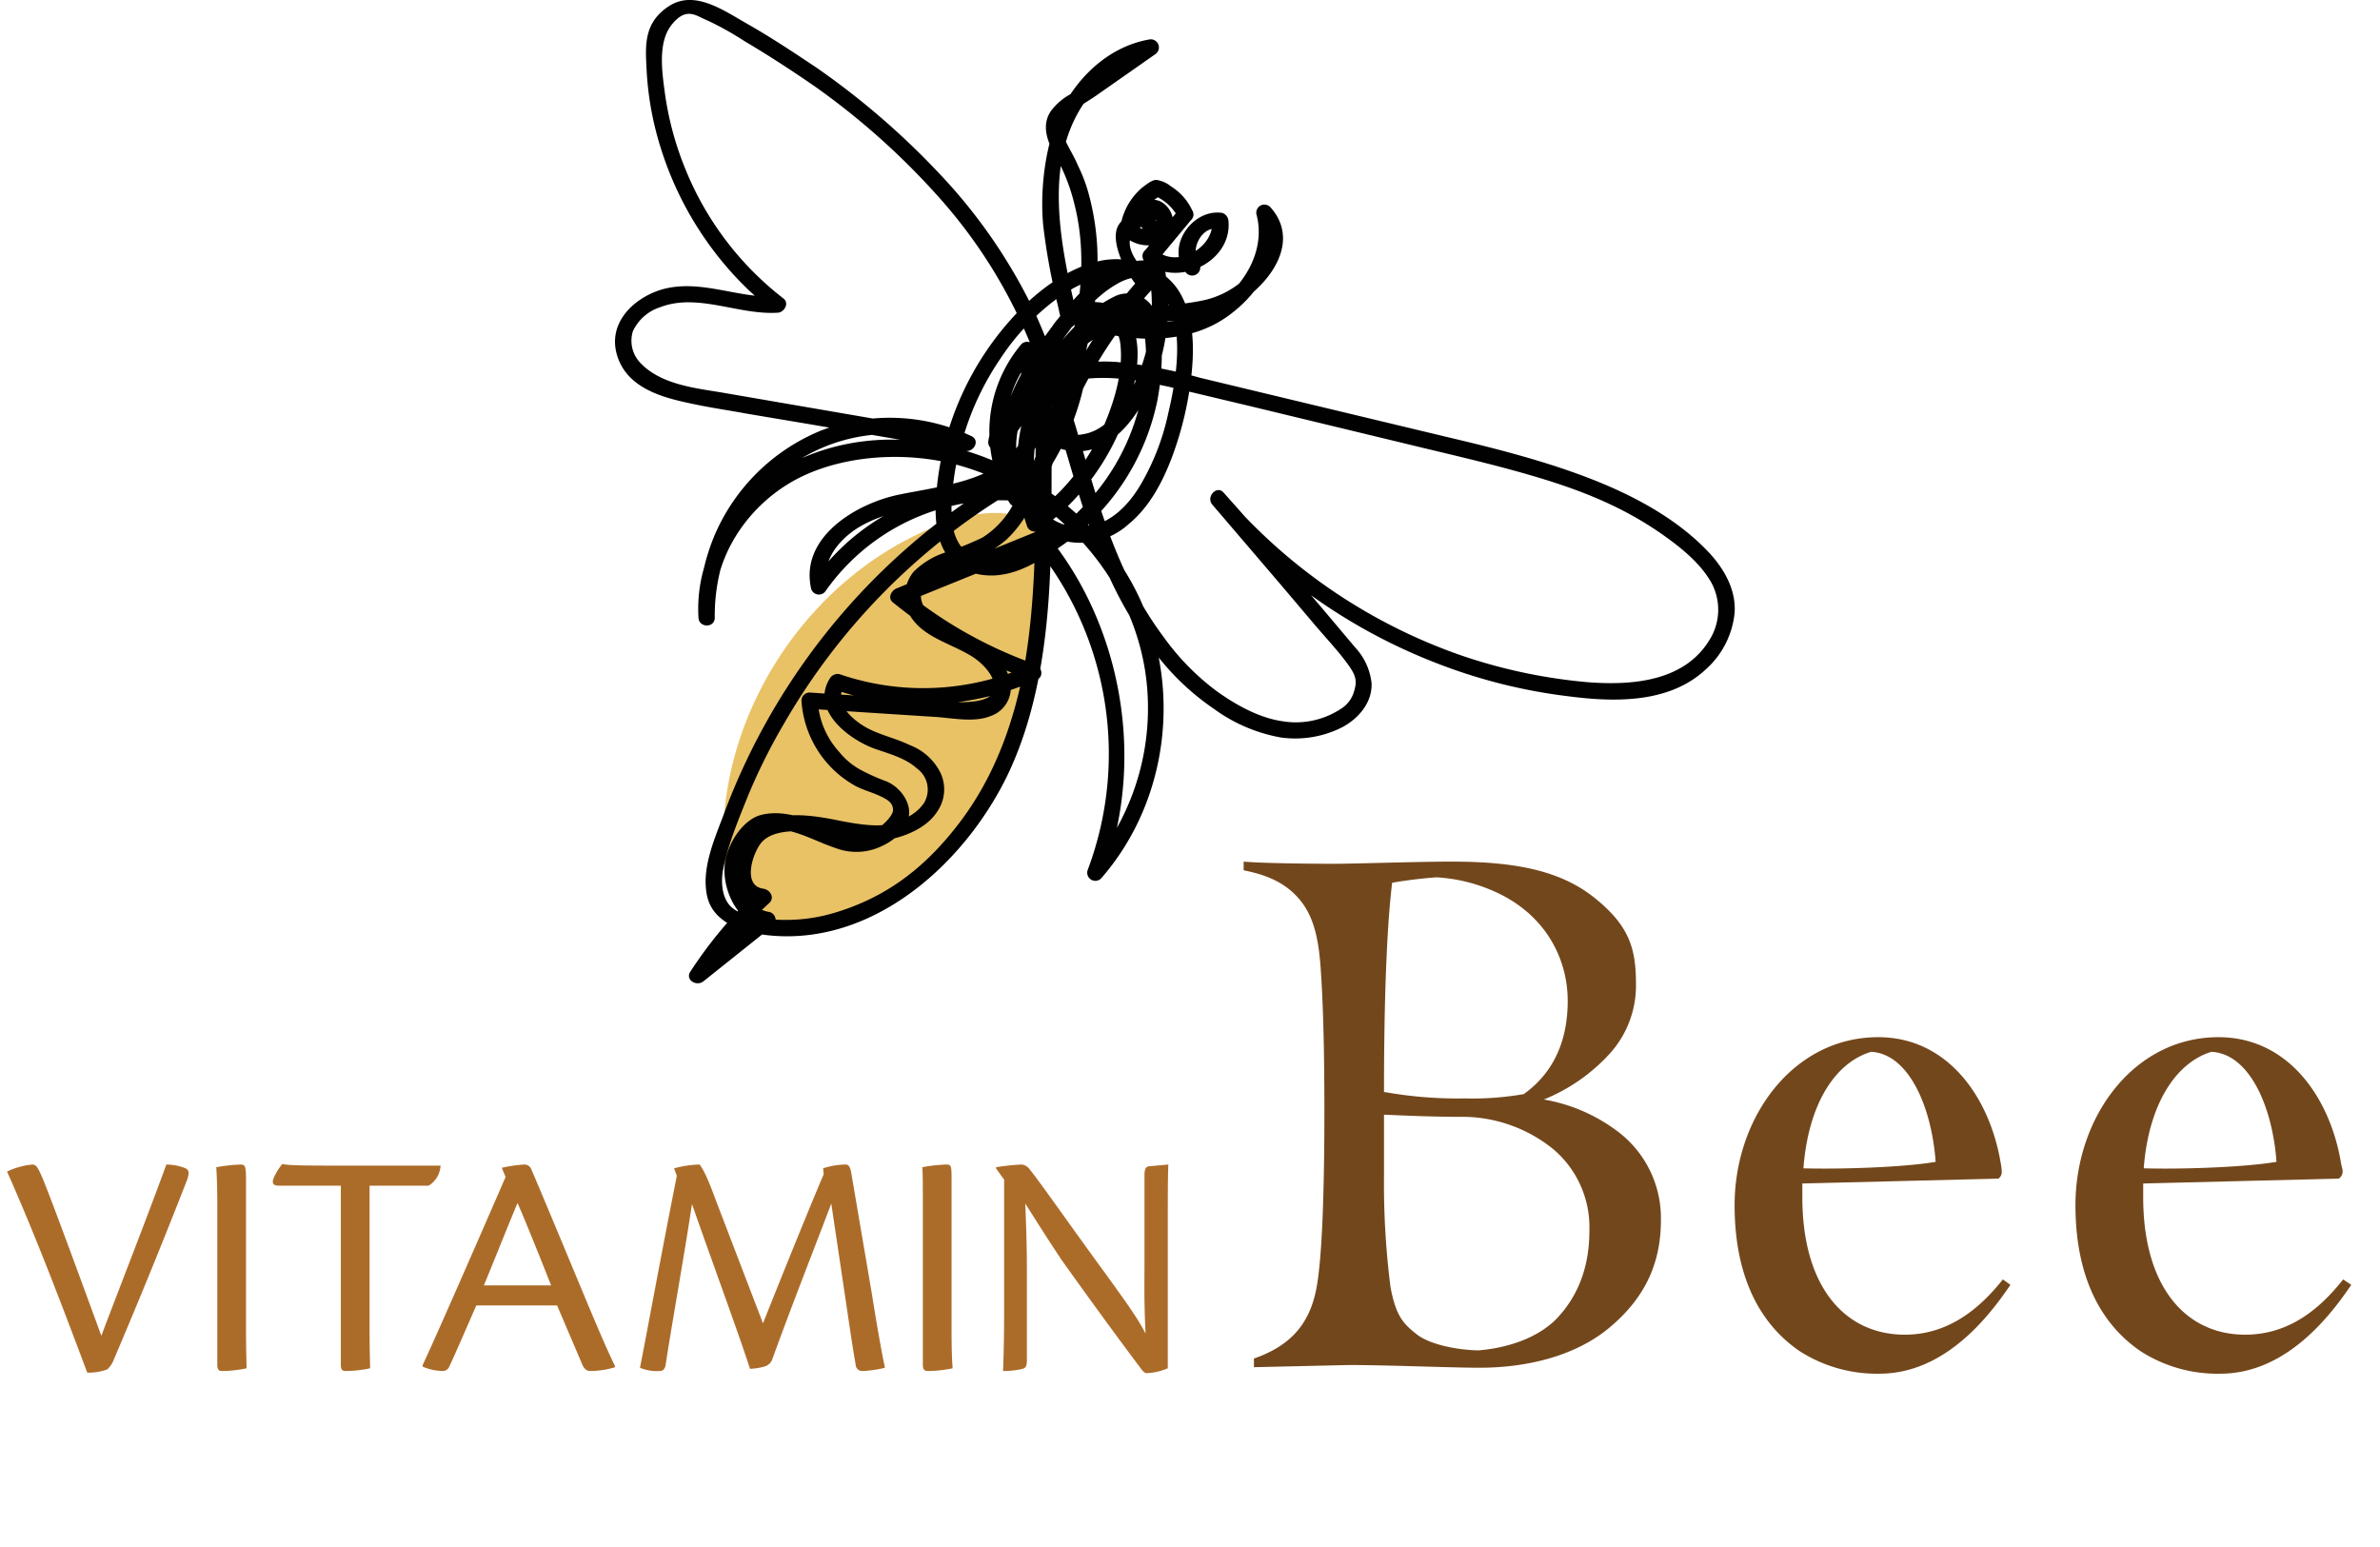 <svg id="Layer_1" data-name="Layer 1" xmlns="http://www.w3.org/2000/svg" width="439.2" height="285.4" viewBox="0 0 439.2 285.4"><title>logo</title><path d="M192.6,98.5c-3.6-4.9-11.2-4.4-17.1-2.4-25.2,8.5-43.2,34.9-42,61.5a7,7,0,0,0,1.2,4c1.1,1.2,3.9,9.9,5.5,10.1,8.8,1,15,.4,22-5,4.1-3.1,17.9-15.3,20-20,6.6-14.5,7.5-24.2,10-40" fill="#e9c266"/><path d="M248.9,251.9l-17.5.4v-1.6c6.6-2.3,10.2-6.2,11.5-12.8s1.5-22.7,1.5-33-.2-19.4-.7-26.4-1.9-10.7-4.9-13.6-6.9-3.8-9.3-4.3V159c3.3.3,12.1.4,16.5.4s15.3-.4,21.9-.4c11.6,0,20.1,1.6,26.5,6.8s7.5,9.4,7.5,15.9a18.7,18.7,0,0,1-4.9,12.8,33.4,33.4,0,0,1-12.1,8.4,31.4,31.4,0,0,1,13.5,5.8,20,20,0,0,1,8.1,16.5c0,8.5-3.4,14.7-9.5,19.8s-14.9,7.4-24,7.4C267.9,252.4,256.2,251.9,248.9,251.9Zm32.3-50c5.7-4.1,8.1-10.1,8.1-17.2s-3.4-14.8-11.7-19.3a30.4,30.4,0,0,0-12.5-3.5c-2.9.2-5.9.6-8.2,1-.1.9-.5,4.2-.8,9.4s-.7,14.1-.7,29.2a76.7,76.7,0,0,0,14.9,1.2A54.5,54.5,0,0,0,281.2,201.9Zm6.1,41.4c3.7-3.9,6-9.2,6-16.1a18.9,18.9,0,0,0-6.5-15,26.7,26.7,0,0,0-16.4-6.1c-6.1,0-10.3-.2-15-.4v11.2a150.9,150.9,0,0,0,1.2,20.6c1,5.4,2.4,6.8,4.8,8.7s7.3,2.9,11.4,3C278.7,248.7,284,246.7,287.3,243.3Z" fill="#73471c"/><path d="M351.5,246.3c7.8,0,13.6-4.5,18.1-10.2l1.4,1c-4,5.9-12.1,16.4-24.2,16.4a26.4,26.4,0,0,1-14.6-4.1c-7.7-5.2-12.1-14.2-12.1-27,0-16.2,10.8-31,26.5-31,12.9,0,20.6,11.2,22.6,23.2a12.5,12.5,0,0,1,.2,1.5,1.6,1.6,0,0,1-.6,1.4l-36.2.9v2.5C332.6,237.8,340.7,246.3,351.5,246.3Zm-18.7-30.7c7.1.2,18.7-.2,24.4-1.2-.7-9.8-4.8-19.9-11.9-20.3C338.6,196.1,333.7,203.8,332.8,215.6Z" fill="#73471c"/><path d="M414.3,246.3c7.9,0,13.6-4.5,18.1-10.2l1.5,1c-4,5.9-12.1,16.4-24.2,16.4a26.2,26.2,0,0,1-14.6-4.1c-7.7-5.2-12.1-14.2-12.1-27,0-16.2,10.7-31,26.4-31,12.9,0,20.6,11.2,22.6,23.2.1.6.3,1.2.3,1.5a1.6,1.6,0,0,1-.7,1.4l-36.1.9v2.5C395.5,237.8,403.6,246.3,414.3,246.3Zm-18.7-30.7c7.2.2,18.7-.2,24.5-1.2-.7-9.8-4.8-19.9-12-20.3C401.5,196.1,396.5,203.8,395.6,215.6Z" fill="#73471c"/><path d="M6,214.9c.8,0,1.2.8,2.8,4.9s5.7,15.2,9.9,26.7c3.9-10.3,8.2-21.2,12-31.6a9.7,9.7,0,0,1,3.3.6c.9.3,1,.9.5,2.3-4.4,11.3-8.9,22.3-13.5,33.1a4.6,4.6,0,0,1-1.2,1.8,9.6,9.6,0,0,1-3.7.6c-4.5-12-9.5-25.2-14.8-37.1A13.8,13.8,0,0,1,6,214.9Z" fill="#ac6c29"/><path d="M40.1,223c0-4.1-.1-6.5-.2-7.6a31,31,0,0,1,4.5-.5c.9,0,1,.4,1,3.1v27.2c0,4.1.1,6.1.1,7.3a21.4,21.4,0,0,1-4.5.5c-.6,0-.9-.2-.9-1.2Z" fill="#ac6c29"/><path d="M62.9,218.8H51.4c-.9,0-1.3-.4-.9-1.4a10.8,10.8,0,0,1,1.6-2.6c.9.2,2.3.3,9,.3H81.3a4.6,4.6,0,0,1-2.2,3.7H68.2v26.4c0,4.1.1,6.1.1,7.3a21.4,21.4,0,0,1-4.5.5c-.6,0-.9-.2-.9-1.1Z" fill="#ac6c29"/><path d="M87.9,240.9c-2.1,4.8-4,9.2-5,11.3a1.3,1.3,0,0,1-1.3.8,9.8,9.8,0,0,1-3.6-.8v-.3c3.4-7.3,13.3-30.1,15.3-34.7l-.7-1.7a26.9,26.9,0,0,1,4.1-.6,1.4,1.4,0,0,1,1.4,1c2.7,6.3,8,19.1,10.3,24.6s4,9.4,5.1,11.6v.2a15.6,15.6,0,0,1-4.6.7c-.7,0-1.2-.4-1.7-1.8l-4.4-10.3Zm13.8-3.7c-3.2-8.1-5.3-13.2-6.2-15.2-2,4.8-3.9,9.6-6.2,15.2Z" fill="#ac6c29"/><path d="M151.9,215.6a13.7,13.7,0,0,1,4.2-.7c.4,0,.8.3,1,1.6l3.8,22.3c1,6.3,1.8,10.7,2.4,13.6a19.3,19.3,0,0,1-4.1.6,1.2,1.2,0,0,1-1.3-1.2c-.6-3.4-1-6.2-1.8-11.6l-2.7-18.1c-2.2,5.9-6.8,17.5-10.8,28.5a2.2,2.2,0,0,1-1.6,1.6,11.7,11.7,0,0,1-2.6.4c-1.8-5.7-7.5-21.2-10.7-30.4-1.3,8.7-4,23.8-4.9,29.9-.2.6-.5.9-1,.9a8,8,0,0,1-3.7-.6c1.2-6,4.1-21.9,6.8-35.4l-.5-1.4a19.5,19.5,0,0,1,4.7-.7c.7.9,1.5,2.5,3,6.6l8.7,22.7c3.9-9.8,8.6-21.4,11.2-27.5Z" fill="#ac6c29"/><path d="M170.3,223c0-4.1,0-6.5-.1-7.6a28.1,28.1,0,0,1,4.5-.5c.9,0,.9.4.9,3.1v27.2c0,4.1.1,6.1.2,7.3a22.2,22.2,0,0,1-4.5.5c-.7,0-1-.2-1-1.2Z" fill="#ac6c29"/><path d="M183.8,215.6v-.2a39.1,39.1,0,0,1,4.8-.5,2.2,2.2,0,0,1,1.5,1c2.1,2.6,8,11.1,14.1,19.4,3,4.2,5.7,7.8,7.2,10.8-.3-6-.2-9.5-.2-12.6V216.8c0-1.3.4-1.6,1.1-1.6l3.3-.3c-.1,2.6-.1,6.1-.1,11.1v26.5a11.1,11.1,0,0,1-3.8.9c-.4,0-.6-.2-.9-.5-4-5.3-9.7-13.1-14.9-20.4-2.2-3.3-4.3-6.6-6.7-10.4.3,7.1.3,10.3.3,13.3v15.5c0,1.5-.3,1.6-1.2,1.8a15.8,15.8,0,0,1-3.2.3c.1-2.4.2-5.9.2-11V217.7Z" fill="#ac6c29"/><path d="M190.4,85.2a121.8,121.8,0,0,0-57,65.5c-1.7,4.5-4,9.8-2.9,14.7s6.6,6.7,11.3,7.2c19.2,2,36-13,44-29.3,4.9-10.1,6.9-21.5,7.7-32.6s.4-23.8.7-35.7c.1-4.8-.3-11.4,3.8-14.8,1.5-1.2,3.8-2.1,5.7-1.4s3,3.1,3.1,5.2c.4,4.7-1.1,9.8-2.9,14.1a39.8,39.8,0,0,1-8.2,12.5,41.3,41.3,0,0,1-5.5,4.7l2.2.9a33.5,33.5,0,0,1,3.2-27.6,31.1,31.1,0,0,1,9.8-10.3c1-.7,2.4-1.6,3.7-1a4.4,4.4,0,0,1,1.7,2.5,23.2,23.2,0,0,1,.6,7.4,40.6,40.6,0,0,1-11.9,26.7,33.4,33.4,0,0,1-12.2,8.1c-2.3.9-5,1.5-7.4.7s-3.7-3.2-4.1-5.7a28.4,28.4,0,0,1,.1-7.7,44.9,44.9,0,0,1,1.7-8.1,51.4,51.4,0,0,1,7-15,43.4,43.4,0,0,1,11.3-11.7c4.1-2.7,9.5-4.9,14.4-3.1,9.4,3.6,7.1,17.2,5.3,24.8a44.4,44.4,0,0,1-4.8,12.7c-1.9,3.4-4.7,6.7-8.5,7.9-9.8,2.9-15.9-8.5-14.6-16.7.9-5.9,4-11,7.3-15.8s6.5-9.3,11.3-12a9.4,9.4,0,0,1,6.8-1L212,50.2a34.1,34.1,0,0,1-4,23.2c-1.7,2.8-4.2,5.8-7.5,6.6s-6-.1-7.2-2.6,1.6-6.5,4.4-4.9l-.7-1.7a44.3,44.3,0,0,1-10.5,20.1l2.3.3a22,22,0,0,1,1.8-25.6l-2.5-.6a16.2,16.2,0,0,1-5.3,15.6l2.5,1.5c1.3-7.7,9.1-11.9,16.3-12.3,4.8-.3,9.6.6,14.2,1.6l14.7,3.5,29,7c8.6,2.1,17.2,4,25.6,6.6s15.5,5.7,22.2,10.5c3.2,2.3,6.5,5,8.5,8.5a10.5,10.5,0,0,1-.4,10.7c-4.7,7.6-14.3,8.3-22.3,7.7a98.7,98.7,0,0,1-23.3-4.9,101.4,101.4,0,0,1-40-25.6l-4-4.5-2.1,2.2,12.4,14.5,6.1,7.2c2,2.4,4.2,4.7,6.1,7.2s2.2,3.5,1.6,5.5a5.6,5.6,0,0,1-2.6,3.4,15.1,15.1,0,0,1-10.6,2.2c-4.3-.6-8.6-3-12.1-5.5a45.2,45.2,0,0,1-9.9-10.1c-6.3-8.4-10-18.1-13-28s-6.2-22.2-11.1-32.6a99.2,99.2,0,0,0-17-24.6,143.4,143.4,0,0,0-22.9-19.8c-4.2-2.8-8.4-5.6-12.8-8.1s-9.7-6.3-14.4-3.3-4.4,7.3-4.2,11.3a57.5,57.5,0,0,0,2.6,14.8,62,62,0,0,0,15,25.1,51.7,51.7,0,0,0,5.6,4.9l1.1-2.5c-7.2.5-14.2-3.3-21.4-1.3-5.1,1.5-10,6-8.4,11.9s7.6,7.8,12.5,8.9,7.6,1.4,11.3,2.1l12.5,2.1,28,4.8c1.6.3,2.8-1.9,1.2-2.7a35.2,35.2,0,0,0-27.9-1,36.3,36.3,0,0,0-19.5,19.2,38.3,38.3,0,0,0-3,15.3h3c-.7-10.2,5.3-19.8,13.9-24.9S167,83,177.4,86c18.9,5.5,33.6,22.8,34.4,42.7A45.3,45.3,0,0,1,201.1,160l2.5,1.4c6.1-16.3,4.9-35-2.7-50.7A61.3,61.3,0,0,0,193,98.4a1.9,1.9,0,0,0-1.5-.4l-26.1,10.6c-.9.4-1.6,1.7-.7,2.5a85.2,85.2,0,0,0,25.6,14.4l-.4-2.7a47.6,47.6,0,0,1-35,1.6,1.7,1.7,0,0,0-1.7.7c-3.8,5.9,3.5,11.4,8.3,13.1,2.6.9,5.6,1.7,7.7,3.6a4.8,4.8,0,0,1,1.3,6.4c-1.5,2.2-4.1,3.3-6.6,3.9s-6.8-.2-10.2-.9c-5.8-1.1-13.3-1.9-16.7,4.2-2.3,4.2-1.9,10.9,3.9,11.6l-1.1-2.5a79.8,79.8,0,0,0-12.4,14.8c-1,1.5,1.1,2.8,2.4,1.8l12.9-10.3a1.5,1.5,0,0,0-.7-2.5c-3.9-.6-5.5-4.7-5.3-8.3a8.9,8.9,0,0,1,1.8-5,6.4,6.4,0,0,1,5.9-1.9c3.4.5,6.5,2.3,9.8,3.4a10.8,10.8,0,0,0,8.6-.4c2.2-1,4.4-2.9,4.9-5.4s-1.5-5.4-4.1-6.5a36.4,36.4,0,0,1-4.9-2.2,13,13,0,0,1-3.8-3.2,15.3,15.3,0,0,1-4-9.5l-1.5,1.5,23.2,1.5c3.2.2,7.2,1.1,10.3-.2a5.5,5.5,0,0,0,3.6-5.8c-.3-2.7-2.2-5-4.2-6.7s-4.5-2.5-6.9-3.7-4.4-2.4-5.2-4.6.4-3.9,2.1-5,4.2-1.9,6.4-2.7a21.2,21.2,0,0,0,7-4c4.3-4,6.4-9.8,8.4-15.2,4.6-12.2,8.9-25.2,8.4-38.4a46.9,46.9,0,0,0-1.7-10.6,29.2,29.2,0,0,0-1.9-4.9c-.7-1.7-1.7-3.2-2.4-4.8s-.6-3.2.9-4.6,3.2-2.3,4.8-3.4l11-7.7A1.5,1.5,0,0,0,212,7.3c-6.7,1.2-12.1,5.9-15.4,11.6s-4.8,14.8-4.1,22.6a115.8,115.8,0,0,0,2.3,13.1c.2,1,.5,2,.7,3.1s.8,1.6,2.1,2a52.6,52.6,0,0,0,6,1.8c7.6,1.7,16.3,1.6,22.9-3.1s10.3-11.9,8.3-19.5l-2.5,1.5c2.4,2.6,1.4,6-.5,8.7a16.4,16.4,0,0,1-9.2,6.2c-8.1,1.9-17.4.4-24.2,6.1S192,75.6,187.9,82.2s-14.4,7.5-22.1,9.1-18.3,7.8-16.1,17.4a1.5,1.5,0,0,0,2.7.3,39.4,39.4,0,0,1,38.3-16.2,1.6,1.6,0,0,0,1.9-1.1,84.7,84.7,0,0,1,19.9-38.2,1.7,1.7,0,0,0,0-2.2c-1.7-1.7-4.9-4.9-3.8-7.7.5-1.2,3-2.9,3.9-1.2l.2-1.9c-.5.6.8-.1.6.1s-.2,0-.2-.1a3.3,3.3,0,0,0-.3-.6v0c-.4-.2.1.3,0,.1a3.4,3.4,0,0,1,.6.6,1.3,1.3,0,0,1-.7,1.8,3.7,3.7,0,0,1-3.4-1.1l.5,1.1a8.4,8.4,0,0,1,4.3-6.3H213a8.8,8.8,0,0,1,4.5,4.2l.2-1.8-6.4,7.7a1.4,1.4,0,0,0,0,2.1c5.6,5,16.1.2,15.4-7.5a1.7,1.7,0,0,0-1.1-1.5c-5.5-.9-10.5,6.2-6.9,10.8a1.5,1.5,0,1,0,2.6-1.5c-1.8-2.3.3-6.9,3.5-6.4l-1.1-1.4c.4,4.9-6.5,8.8-10.3,5.4v2.1l6.4-7.7a1.4,1.4,0,0,0,.2-1.8,10.3,10.3,0,0,0-3.9-4.4,5.5,5.5,0,0,0-2.7-1.2c-.9,0-1.9.9-2.6,1.4a11.7,11.7,0,0,0-3.4,4.8,8.2,8.2,0,0,0-.6,2.7,2.8,2.8,0,0,0,1.8,2.3c3,1.8,8,.9,7.9-3.3a4.5,4.5,0,0,0-2.1-3.8,3.1,3.1,0,0,0-4.1.9c-1.6,2.6,2.1,7.2,4.6,4.4a1.7,1.7,0,0,0,.3-1.9c-1.9-3.5-6.8-2.1-8.7.7s1.1,9,3.9,12V51.3a89.5,89.5,0,0,0-20.7,39.6l1.8-1a42.6,42.6,0,0,0-34.7,9.8,43.4,43.4,0,0,0-7,7.8l2.8.4c-.9-3.8,1.4-7.2,4.3-9.5s7.3-3.8,11.4-4.5c8.1-1.5,17.1-2.4,22.1-10.1,2.1-3.4,3.2-7.3,4.6-11.1s2.9-7.3,6.1-9.6,7.7-3.2,11.8-3.6,8.6-.4,12.6-2c6.9-2.7,15.5-12,8.9-19.3a1.5,1.5,0,0,0-2.5,1.5c1.8,7-2.9,14.1-8.9,17.4-7.9,4.2-17.6,2.3-25.5-.6l1.1,1.1c-3.3-14.1-6.9-31.6,5-42.7a17,17,0,0,1,9.2-4.7l-1.2-2.8-9.7,6.8-4.4,3.2a11.2,11.2,0,0,0-3.5,3c-2,2.8-.6,6,.9,8.6a34.9,34.9,0,0,1,3.4,8.8c3.2,12.7-.3,26.1-4.4,38.2-1.9,5.8-3.8,12-7,17.2a16.2,16.2,0,0,1-5.6,6,55.2,55.2,0,0,1-6.7,2.7,14.8,14.8,0,0,0-6,3.6,7.3,7.3,0,0,0-1.4,6.4c1.6,5.2,7.5,6.5,11.6,8.9,2,1.1,4.9,3.7,4.7,6.3s-5.7,2.6-7.9,2.4l-26.2-1.7a1.5,1.5,0,0,0-1.5,1.5,19.4,19.4,0,0,0,9.9,15.7c1.5.8,3.1,1.2,4.6,1.9s2.4,1.3,2.4,2.6-3.1,4.1-5.1,4.6-6.5-1.1-9.3-2.3-6.6-2.3-10-1.4-6.5,5.6-6.7,9.8,2.4,10.2,7.5,11l-.6-2.5L127.7,179l2.3,1.8a74.1,74.1,0,0,1,12-14.2c1-1,.1-2.4-1.1-2.6-4-.5-2-6.6-.4-8.5s4.8-2.2,7.4-2.1,7.3,1.3,11,1.8,11.2-.9,14.1-5.5a7.2,7.2,0,0,0,.5-7.2,10.5,10.5,0,0,0-5.6-5c-2.9-1.4-6.2-2-8.8-3.7s-5.1-4.4-3.3-7.2l-1.7.7a50.7,50.7,0,0,0,37.3-1.9c1.3-.6.8-2.4-.3-2.8A80.3,80.3,0,0,1,166.9,109l-.7,2.5,26.1-10.6-1.4-.3a60.9,60.9,0,0,1,9.8,60,1.5,1.5,0,0,0,2.5,1.5c14.4-16.5,15.4-41.9,2.5-59.5S168,75.4,147.4,84.8c-11.1,5.1-19.3,16.7-18.5,29.2.1,1.9,3,1.9,3,0a34.8,34.8,0,0,1,8.7-23.4,31.7,31.7,0,0,1,22.7-10.5,30.3,30.3,0,0,1,14.5,3l1.1-2.8L133,72.4c-4.9-.8-11-1.5-14.7-5.3a5.9,5.9,0,0,1-1.5-6,8.4,8.4,0,0,1,5-4.4c7-2.7,14.5,1.5,21.8,1,1.1-.1,2.1-1.7,1-2.6a57.4,57.4,0,0,1-18-23.6,58.2,58.2,0,0,1-3.9-14.3c-.5-3.8-1.4-9.4,1.3-12.7s4.4-1.6,6.6-.7a56.3,56.3,0,0,1,6.8,3.8c4.4,2.6,8.7,5.4,12.9,8.3A134.9,134.9,0,0,1,172.9,36a93.1,93.1,0,0,1,16.3,25.2c4.7,10.7,7.3,22.2,10.9,33.2s7.3,18.9,13.7,26.9a46.1,46.1,0,0,0,10.2,9.5,29.8,29.8,0,0,0,12.4,5.3,19.2,19.2,0,0,0,11.3-1.9c3-1.6,5.6-4.6,5.4-8.2a11.5,11.5,0,0,0-3-6.5l-5.9-7L231.9,98.1l-6.1-7.2c-1.2-1.4-3.3.7-2.1,2.2a103.7,103.7,0,0,0,41.2,29.2,99.8,99.8,0,0,0,24.6,6.2c8.5,1.1,18.5,1.3,25.2-4.9a16.1,16.1,0,0,0,5.4-10.5c.3-4.2-1.9-8.1-4.7-11.1-5.9-6.3-14-10.6-22-13.7s-16.8-5.4-25.3-7.4l-31.3-7.5-15.4-3.7a89.7,89.7,0,0,0-15.3-2.9c-8.2-.6-17.2,2-21.7,9.3a13.7,13.7,0,0,0-2,5.2,1.5,1.5,0,0,0,2.5,1.4A19,19,0,0,0,191,64.2a1.5,1.5,0,0,0-2.5-.7,25,25,0,0,0-2.2,29.3,1.5,1.5,0,0,0,2.3.3,48.1,48.1,0,0,0,11.3-21.5,1.6,1.6,0,0,0-.7-1.7c-3.6-2.1-7.8.6-9,4.2s1.9,7.6,5.5,8.7c9.8,3,16.2-8.5,18.4-16.1a37.4,37.4,0,0,0,.8-17.3,1.4,1.4,0,0,0-1-1c-6.1-1.5-11.4,2.2-15.3,6.4a87,87,0,0,0-6,7.6,56.3,56.3,0,0,0-5.1,8.5c-2.6,5.4-3.9,11.5-2.2,17.4s4.9,9.5,9.9,11.2a13.3,13.3,0,0,0,13.1-2.8c3.9-3.2,6.3-7.9,8-12.4a62.7,62.7,0,0,0,3.6-15.4c.5-5,.4-10.7-2.3-15.1s-8.8-6.8-14.4-5.7-11.2,5.1-15.3,9.4a54.8,54.8,0,0,0-15.1,33.4c-.5,5.6,0,12.7,6.3,14.7s11.7-1.4,16.1-4.4a43.3,43.3,0,0,0,18.4-27.4,48,48,0,0,0,.8-8.5,19.6,19.6,0,0,0-1.3-7.9,5.5,5.5,0,0,0-7.2-2.8,23.6,23.6,0,0,0-6.8,4.9,36.8,36.8,0,0,0-11.3,29.7,33.9,33.9,0,0,0,1.7,7.8,1.5,1.5,0,0,0,2.2.9,44.1,44.1,0,0,0,16.9-24.1c1.1-4.3,2.2-9.6.3-13.8s-7.2-5.4-11.3-3.1-5.9,7.9-6.2,12.8-.3,11.6-.3,17.3c0,12.1,0,24.2-2.1,36.1-1.9,10.2-5.4,20-11.7,28.4s-13.3,13.7-22.2,16.6a31.6,31.6,0,0,1-13.3,1.5c-2.2-.2-4.9-.6-6.7-2.1s-2.1-4.4-1.7-6.8c.9-4.8,2.9-9.5,4.7-14a108.4,108.4,0,0,1,6.6-13.2,119.5,119.5,0,0,1,40.9-42.1c2.1-1.3,4.2-2.5,6.4-3.6s.1-3.5-1.6-2.6Z" fill="#010101"/></svg>